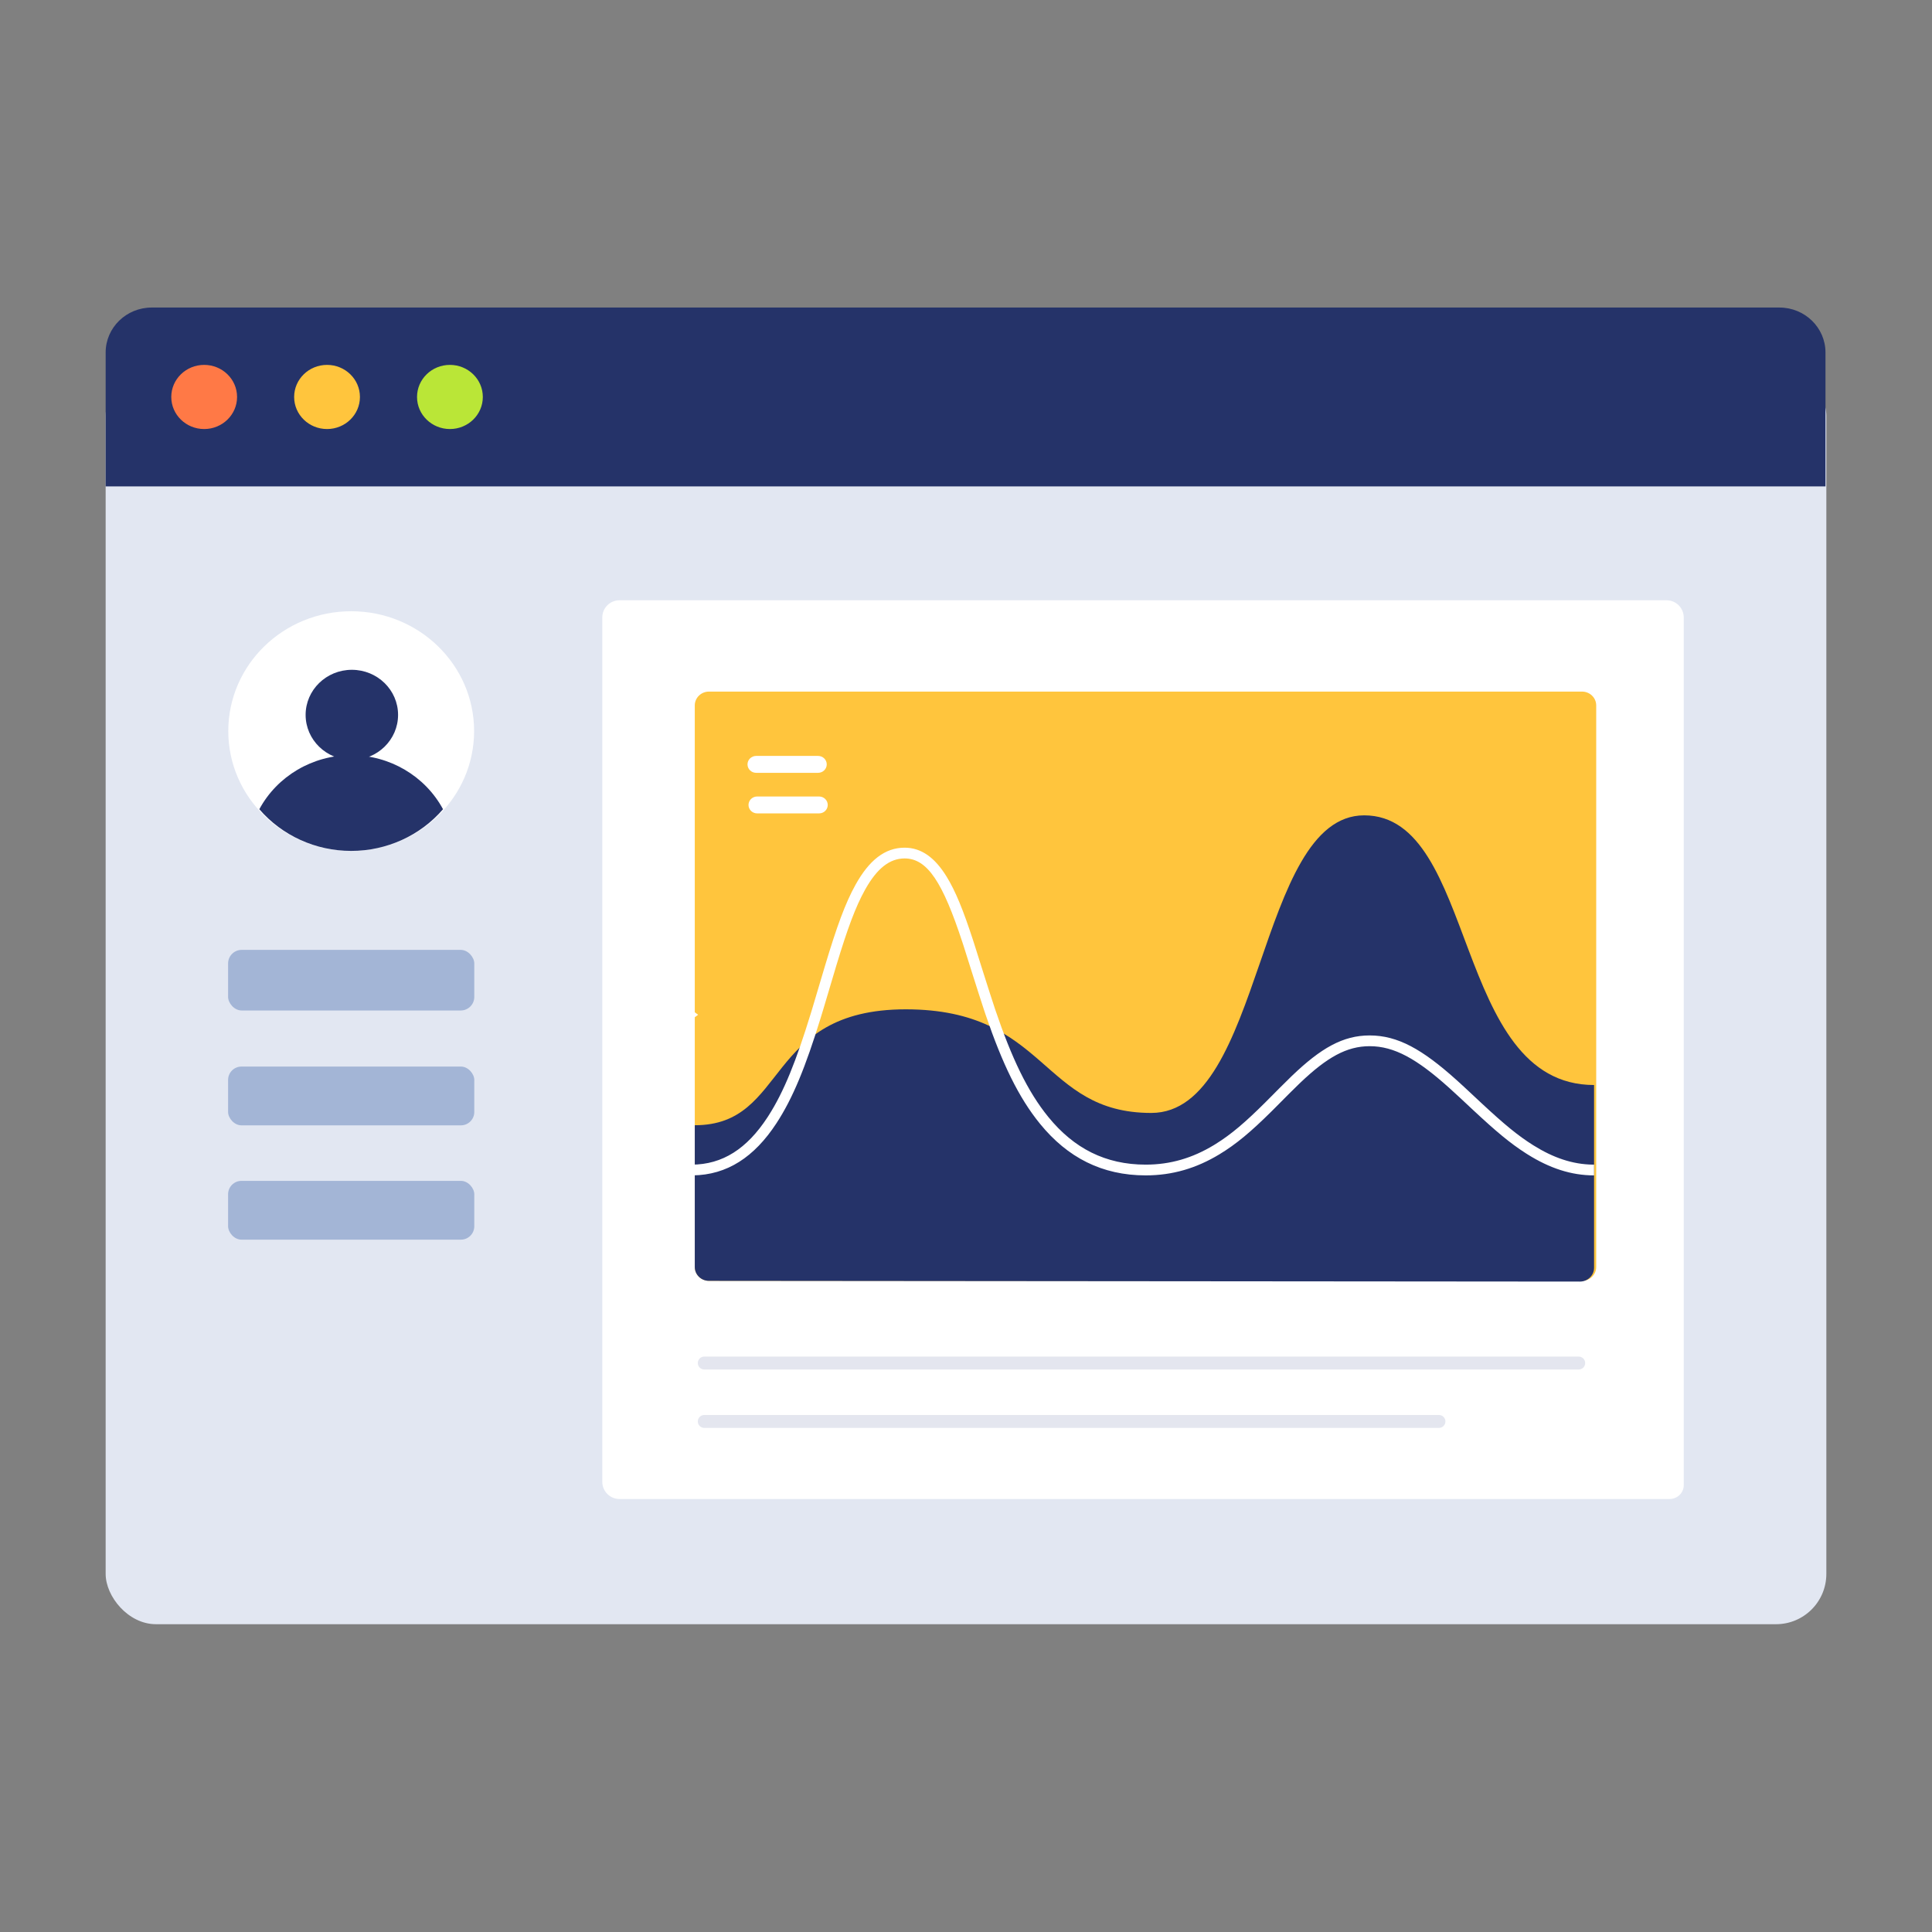 <svg xmlns="http://www.w3.org/2000/svg" xmlns:xlink="http://www.w3.org/1999/xlink" width="1024" height="1024" version="1.1" viewBox="0 0 1024 1024"><rect x="0" y="0" width="1024" height="1024" fill="#808080" stroke="none"/><title>3.通用组件/彩色版/曲线图表情详情页</title><desc>Created with Sketch.</desc><g id="3.通用组件/彩色版/曲线图表情详情页" fill="none" fill-rule="evenodd" stroke="none" stroke-width="1"><g id="资源-29-copy" transform="translate(56, 163)"><rect id="矩形" width="912" height="667.098" x="0" y="30.765" fill="#E2E7F2" fill-rule="nonzero" rx="26.656"/><g id="分组-2" transform="translate(263.077, 155.04)"><path id="Fill-30" fill="#FFF" d="M0.149,467.347 L0.149,9.23 C0.149,4.193 4.232,0.11 9.269,0.11 L564.223,0.11 C569.26,0.11 573.343,4.193 573.343,9.23 L573.343,469.138 L573.343,469.138 C573.343,473.185 569.978,476.467 565.827,476.467 L9.269,476.467 C4.232,476.467 0.149,472.384 0.149,467.347 Z"/><path id="Fill-32" fill="#FFC53D" d="M56.688,360.834 C52.536,360.834 49.172,357.553 49.172,353.505 L49.172,55.846 C49.172,51.798 52.536,48.518 56.688,48.518 L519.432,48.518 C523.583,48.518 526.949,51.798 526.949,55.846 L526.949,353.505 C526.949,357.553 523.583,360.834 519.432,360.834 L56.688,360.834 Z"/><path id="Fill-34" fill="#FFF" d="M114.518,91.576 L81.712,91.576 C79.173,91.576 77.115,89.57 77.115,87.094 C77.115,84.62 79.173,82.614 81.712,82.614 L114.518,82.614 C117.057,82.614 119.115,84.62 119.115,87.094 C119.115,89.57 117.057,91.576 114.518,91.576"/><path id="Fill-36" fill="#FFF" d="M115.049,113.08 L82.242,113.08 C79.704,113.08 77.646,111.074 77.646,108.599 C77.646,106.124 79.704,104.118 82.242,104.118 L115.049,104.118 C117.588,104.118 119.646,106.124 119.646,108.599 C119.646,111.074 117.588,113.08 115.049,113.08"/><path id="Fill-38" fill="#253369" d="M49.173,278.355 C98.896,278.355 85.693,216.924 161.001,216.924 C236.308,216.924 232.386,271.841 291.12,271.841 C350.769,271.841 346.823,114.109 403.969,114.109 C464.29,114.109 450.674,257.037 525.811,257.037 L525.811,353.899 C525.811,357.949 522.441,361.231 518.288,361.228 L56.683,360.84 C52.534,360.837 49.173,357.557 49.173,353.512 L49.173,278.355 Z"/><path id="Stroke-40" fill="#FFF" fill-rule="nonzero" d="M160.384,131.249 C169.268,131.249 176.435,136.525 182.611,146.54 C187.351,154.226 191.412,164.243 196.531,179.897 L197.222,182.034 C198.424,185.843 205.603,208.694 208.286,216.675 L208.456,217.179 C217.093,242.649 225.544,260.488 236.606,274.04 C250.113,290.588 266.789,299.24 288.178,299.24 C301.309,299.24 312.973,295.722 324.195,288.95 L325.182,288.346 C333.538,283.166 341.024,276.732 351.367,266.443 L355.822,261.97 L358.88,258.887 C361.466,256.286 363.448,254.324 365.361,252.486 L365.719,252.143 C381.009,237.509 392.668,230.761 406.875,230.761 C421.77,230.761 434.784,238.145 452.609,254.117 L453.849,255.233 C454.827,256.118 455.842,257.047 456.937,258.058 L466.413,266.897 C478.171,277.832 485.374,283.819 493.598,288.976 C504.192,295.618 514.415,299.1 525.152,299.236 L525.811,299.24 L525.811,304.94 C513.666,304.94 502.229,301.115 490.571,293.805 L489.699,293.253 C481.308,287.891 473.885,281.653 461.933,270.514 L455.02,264.053 C452.81,261.997 450.964,260.302 449.209,258.724 L448.806,258.362 C431.946,243.256 419.971,236.461 406.875,236.461 C394.658,236.461 384.241,242.404 370.182,255.763 L369.66,256.261 C368.025,257.825 366.356,259.466 364.3,261.523 L356.006,269.867 L354.756,271.111 C344.034,281.733 336.205,288.361 327.14,293.831 C315.063,301.118 302.392,304.94 288.178,304.94 C264.997,304.94 246.736,295.466 232.19,277.644 C220.753,263.631 212.125,245.554 203.407,220.035 L202.604,217.658 C199.483,208.272 191.845,183.92 191.633,183.264 L190.993,181.303 C180.597,149.67 172.509,136.949 160.384,136.949 C152.459,136.949 145.826,142.238 139.679,153.084 L139.395,153.589 C134.354,162.646 130.131,174.114 124.256,193.51 L117.476,216.268 C117.158,217.33 116.884,218.239 116.675,218.924 L115.804,221.766 C107.916,247.323 101.213,263.946 92.391,277.404 C80.73,295.192 66.338,304.746 48.038,304.937 L47.477,304.94 L47.477,299.24 C63.913,299.24 76.816,290.766 87.624,274.279 L88.239,273.329 C96.501,260.425 102.972,244.132 110.651,219.133 L111.501,216.344 L118.063,194.304 C124.441,173.036 128.902,160.721 134.415,150.817 C141.543,138.01 149.869,131.249 160.384,131.249 Z"/><path id="Stroke-42" fill="#E4E6EF" fill-rule="nonzero" d="M517.677,400.984 C519.566,400.984 521.097,402.515 521.097,404.404 C521.097,406.23 519.667,407.722 517.865,407.819 L517.677,407.824 L54.199,407.824 C52.31,407.824 50.779,406.293 50.779,404.404 C50.779,402.578 52.21,401.087 54.011,400.989 L54.199,400.984 L517.677,400.984 Z"/><path id="Stroke-44" fill="#E4E6EF" fill-rule="nonzero" d="M443.605,431.936 C445.494,431.936 447.025,433.467 447.025,435.356 C447.025,437.181 445.595,438.673 443.793,438.771 L443.605,438.776 L54.199,438.776 C52.31,438.776 50.779,437.244 50.779,435.356 C50.779,433.53 52.21,432.038 54.011,431.941 L54.199,431.936 L443.605,431.936 Z"/></g><path id="路径" fill="#253369" fill-rule="nonzero" d="M24.429,0 L887.113,0 C900.605,0 911.542,10.664 911.542,23.818 L911.542,94.795 L0,94.795 L0,23.818 C0,10.664 10.937,0 24.429,0 Z"/><ellipse id="椭圆形" cx="52.216" cy="47.398" fill="#FF7946" fill-rule="nonzero" rx="17.436" ry="17"/><ellipse id="椭圆形" cx="117.339" cy="47.398" fill="#FFC53D" fill-rule="nonzero" rx="17.436" ry="17"/><ellipse id="椭圆形" cx="182.471" cy="47.398" fill="#BAE637" fill-rule="nonzero" rx="17.436" ry="17"/><polygon id="路径" fill="#FFF" fill-rule="nonzero" points="302.802 383.071 291.586 374.843 302.802 366.636 314.019 374.843"/><rect id="矩形" width="130.489" height="32.124" x="64.895" y="340.456" fill="#A3B5D6" fill-rule="nonzero" rx="7.195"/><rect id="矩形" width="130.489" height="31.152" x="64.895" y="402.303" fill="#A3B5D6" fill-rule="nonzero" rx="7.086"/><rect id="矩形" width="130.489" height="31.152" x="64.895" y="462.89" fill="#A3B5D6" fill-rule="nonzero" rx="7.086"/><ellipse id="椭圆形" cx="130.14" cy="224.483" fill="#FFF" fill-rule="nonzero" rx="65.143" ry="63.514"/><path id="路径" fill="#253369" fill-rule="nonzero" d="M130.14,287.998 C148.916,288.008 166.734,279.921 178.814,265.907 C169.296,248.289 150.553,237.26 130.13,237.26 C109.707,237.26 90.964,248.289 81.446,265.907 C93.532,279.924 111.358,288.011 130.14,287.998 L130.14,287.998 Z"/><ellipse id="椭圆形" cx="130.486" cy="215.899" fill="#253369" fill-rule="nonzero" rx="24.5" ry="23.887"/></g></g></svg>